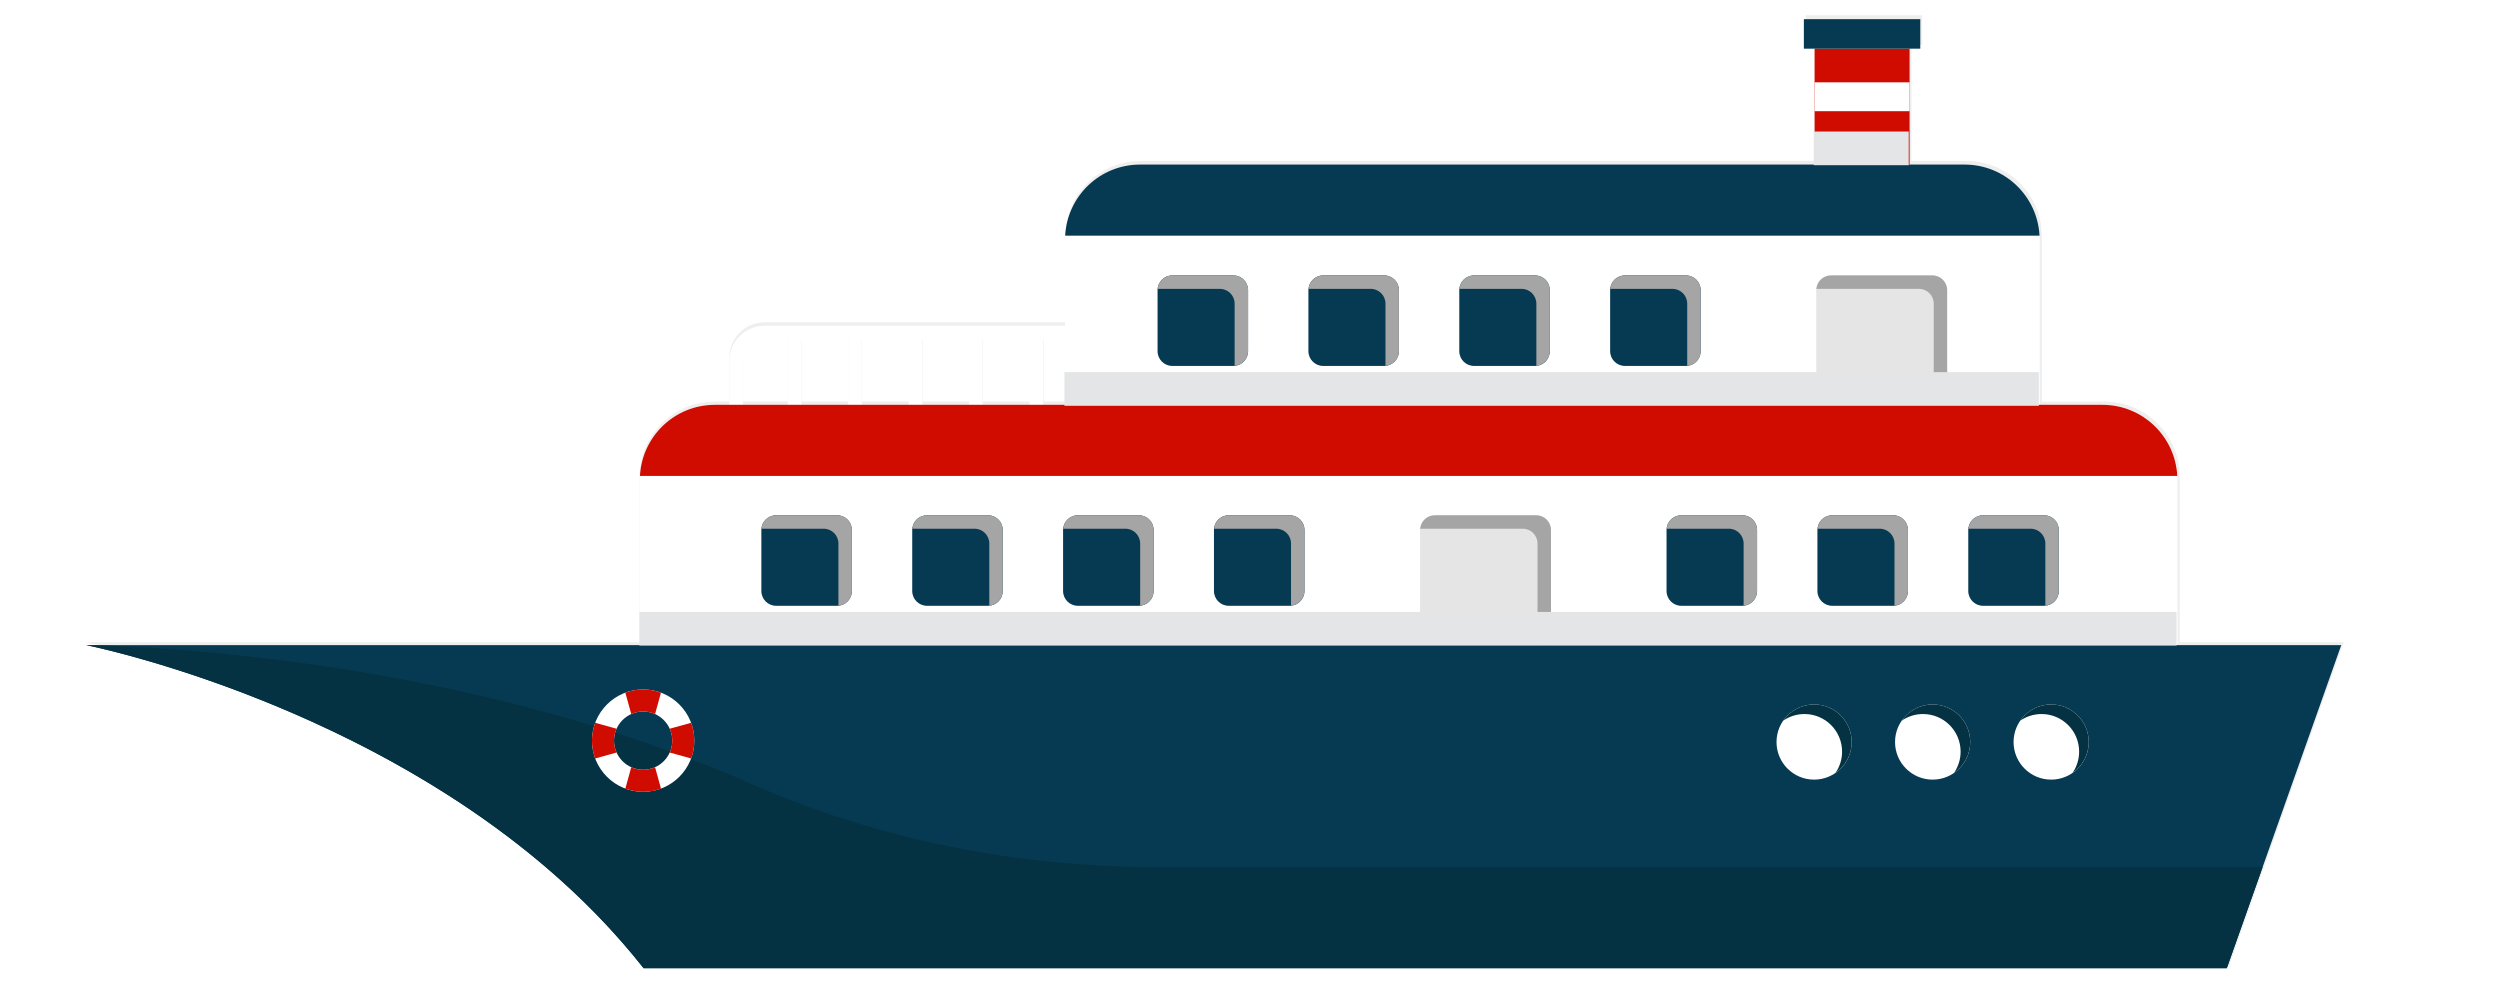 <?xml version="1.0" encoding="UTF-8" standalone="no"?>
<!-- Created with Inkscape (http://www.inkscape.org/) -->

<svg
   xmlns:svg="http://www.w3.org/2000/svg"
   xmlns="http://www.w3.org/2000/svg"
   xmlns:sodipodi="http://sodipodi.sourceforge.net/DTD/sodipodi-0.dtd"
   xmlns:inkscape="http://www.inkscape.org/namespaces/inkscape"
   width="147.773mm"
   height="59.344mm"
   viewBox="0 0 147.773 59.344"
   version="1.1"
   id="svg9108"
   sodipodi:docname="02.svg"
   inkscape:version="0.92.1 r15371">
  <a href="../contenido/pag4.html" target="iframe"><defs
     id="defs105">
    <clipPath
       id="clipPath5254"
       clipPathUnits="userSpaceOnUse">
      <path
         inkscape:connector-curvature="0"
         id="path5252"
         d="m 84.767,104.272 h 137.666 v -3.013 H 84.767 Z" />
    </clipPath>
    <clipPath
       id="clipPath5268"
       clipPathUnits="userSpaceOnUse">
      <path
         inkscape:connector-curvature="0"
         id="path5266"
         d="m 122.833,125.745 h 87.269 v -3.014 h -87.269 z" />
    </clipPath>
    <clipPath
       id="clipPath5282"
       clipPathUnits="userSpaceOnUse">
      <path
         inkscape:connector-curvature="0"
         id="path5280"
         d="m 189.943,147.292 h 8.506 v -3.013 h -8.506 z" />
    </clipPath>
    <defs
       id="defs9102">
      <clipPath
         clipPathUnits="userSpaceOnUse"
         id="clipPath4796">
        <path
           d="m 175.845,416.536 h 24.601 v -9.561 h -24.601 z"
           id="path4794"
           inkscape:connector-curvature="0" />
      </clipPath>
      <clipPath
         clipPathUnits="userSpaceOnUse"
         id="clipPath4842">
        <path
           d="m 71.864,377.941 h 142.02 v -3.013 H 71.864 Z"
           id="path4840"
           inkscape:connector-curvature="0" />
      </clipPath>
      <clipPath
         clipPathUnits="userSpaceOnUse"
         id="clipPath4862">
        <path
           d="M 90.558,390.806 H 207.054 v -3.013 H 90.558 Z"
           id="path4860"
           inkscape:connector-curvature="0" />
      </clipPath>
      <clipPath
         clipPathUnits="userSpaceOnUse"
         id="clipPath4882">
        <path
           d="m 109.707,403.671 h 90.207 v -3.013 h -90.207 z"
           id="path4880"
           inkscape:connector-curvature="0" />
      </clipPath>
      <clipPath
         clipPathUnits="userSpaceOnUse"
         id="clipPath4994">
        <path
           d="m 167.309,416.536 h 8.506 v -3.013 h -8.506 z"
           id="path4992"
           inkscape:connector-curvature="0" />
      </clipPath>
      <clipPath
         clipPathUnits="userSpaceOnUse"
         id="clipPath5008">
        <path
           d="m 151.396,416.536 h 8.505 v -3.013 h -8.505 z"
           id="path5006"
           inkscape:connector-curvature="0" />
      </clipPath>
      <clipPath
         clipPathUnits="userSpaceOnUse"
         id="clipPath5022">
        <path
           d="m 135.482,416.536 h 8.505 v -3.013 h -8.505 z"
           id="path5020"
           inkscape:connector-curvature="0" />
      </clipPath>
      <clipPath
         clipPathUnits="userSpaceOnUse"
         id="clipPath5036">
        <path
           d="m 36.208,374.928 h 89.681 V 349.194 H 36.208 Z"
           id="path5034"
           inkscape:connector-curvature="0" />
      </clipPath>
      <filter
         height="1.038"
         y="-0.019"
         width="1.015"
         x="-0.008"
         id="filter10233"
         style="color-interpolation-filters:sRGB"
         inkscape:collect="always">
        <feGaussianBlur
           id="feGaussianBlur10235"
           stdDeviation="1.724"
           inkscape:collect="always" />
      </filter>
    </defs>
    <sodipodi:namedview
       inkscape:window-maximized="1"
       inkscape:window-y="-8"
       inkscape:window-x="-8"
       inkscape:window-height="1057"
       inkscape:window-width="1920"
       fit-margin-bottom="0"
       fit-margin-right="0"
       fit-margin-left="0"
       fit-margin-top="0"
       showgrid="false"
       inkscape:current-layer="layer1"
       inkscape:document-units="mm"
       inkscape:cy="146.98327"
       inkscape:cx="221.44688"
       inkscape:zoom="0.98994949"
       inkscape:pageshadow="2"
       inkscape:pageopacity="0.0"
       borderopacity="1.0"
       bordercolor="#666666"
       pagecolor="#ffffff"
       id="base" />
  </defs>
  <sodipodi:namedview
     pagecolor="#ffffff"
     bordercolor="#666666"
     borderopacity="1"
     objecttolerance="10"
     gridtolerance="10"
     guidetolerance="10"
     inkscape:pageopacity="0"
     inkscape:pageshadow="2"
     inkscape:window-width="1920"
     inkscape:window-height="1057"
     id="namedview103"
     showgrid="false"
     inkscape:zoom="1.3571732"
     inkscape:cx="390.01218"
     inkscape:cy="193.31749"
     inkscape:window-x="-8"
     inkscape:window-y="-8"
     inkscape:window-maximized="1"
     inkscape:current-layer="svg9108" />
  <g
     transform="translate(-7.756,-104.798)"
     id="layer1"
     inkscape:groupmode="layer"
     inkscape:label="Capa 1" />
  <g
     id="g5066"
     transform="translate(42.889,147.244)">
    <path
       id="path4867"
       transform="scale(0.265)"
       d="m 240.891,-552.23 v 6.59 h 2.395 v 7.518 6.447 4.41 7.518 H 92.588 c -0.018,0 -0.035,0.002 -0.053,0.002 -0.552,0.002 -1.098,0.03 -1.637,0.084 -0.176,0.018 -0.345,0.055 -0.52,0.078 -0.376,0.05 -0.754,0.096 -1.121,0.17 -0.25,0.05 -0.491,0.122 -0.736,0.184 -0.274,0.069 -0.552,0.129 -0.82,0.211 -0.295,0.09 -0.58,0.201 -0.867,0.307 -0.216,0.079 -0.437,0.149 -0.648,0.236 -0.288,0.119 -0.564,0.258 -0.844,0.393 -0.2,0.096 -0.403,0.185 -0.598,0.289 -0.31,0.165 -0.608,0.348 -0.906,0.531 -0.142,0.087 -0.287,0.169 -0.426,0.26 -0.34,0.223 -0.666,0.463 -0.988,0.709 -0.086,0.066 -0.177,0.127 -0.262,0.195 -0.35,0.278 -0.684,0.574 -1.01,0.879 -0.049,0.046 -0.1,0.088 -0.148,0.135 -0.332,0.317 -0.646,0.651 -0.951,0.994 -0.041,0.046 -0.085,0.09 -0.125,0.137 -0.304,0.35 -0.589,0.714 -0.863,1.088 -0.033,0.045 -0.067,0.089 -0.1,0.135 -1.975,2.751 -3.15,6.114 -3.15,9.76 v 19.232 H 8.693 c -4.327,0 -7.85,3.522 -7.85,7.852 v 9.818 h -3.248 c -0.017,0 -0.034,0.002 -0.051,0.002 -0.553,0.002 -1.1,0.028 -1.639,0.082 -0.245,0.025 -0.483,0.072 -0.725,0.107 -0.298,0.043 -0.6,0.078 -0.893,0.137 -0.28,0.056 -0.551,0.135 -0.826,0.205 -0.256,0.065 -0.516,0.12 -0.768,0.197 -0.279,0.085 -0.548,0.192 -0.82,0.291 -0.227,0.083 -0.459,0.158 -0.682,0.25 -0.308,0.127 -0.604,0.275 -0.902,0.42 -0.174,0.085 -0.353,0.161 -0.523,0.252 -0.308,0.163 -0.603,0.344 -0.898,0.525 -0.155,0.095 -0.313,0.183 -0.465,0.283 -0.311,0.204 -0.609,0.425 -0.904,0.648 -0.115,0.087 -0.233,0.17 -0.346,0.26 -0.328,0.262 -0.64,0.539 -0.947,0.824 -0.069,0.064 -0.141,0.124 -0.209,0.189 -0.334,0.32 -0.651,0.656 -0.957,1.002 -0.031,0.036 -0.065,0.07 -0.096,0.105 -0.316,0.363 -0.612,0.741 -0.896,1.131 -0.022,0.03 -0.046,0.059 -0.068,0.09 -0.284,0.396 -0.549,0.804 -0.799,1.225 -0.017,0.028 -0.034,0.056 -0.051,0.084 -0.257,0.438 -0.492,0.889 -0.709,1.352 -0.003,0.005 -0.005,0.01 -0.008,0.016 -0.221,0.472 -0.419,0.956 -0.596,1.451 -0.002,0.005 -0.004,0.009 -0.006,0.014 -0.531,1.488 -0.854,3.071 -0.943,4.719 -4.98e-4,0.009 -0.002,0.018 -0.002,0.027 h 0.002 c -0.015,0.295 -0.045,0.588 -0.045,0.887 v 29.383 h -0.002 v 7.52 H -142.842 c 0,0 1.319,0.276 3.156,0.707 0.369,0.087 0.816,0.2 1.246,0.305 0.656,0.16 1.401,0.348 2.191,0.551 0.621,0.159 1.295,0.337 1.994,0.523 0.926,0.247 1.963,0.536 3.018,0.832 0.939,0.264 1.85,0.516 2.883,0.82 0.209,0.061 0.42,0.124 0.633,0.188 1.752,0.521 3.61,1.09 5.598,1.729 0.01,0.003 0.021,0.006 0.031,0.01 2.889,0.928 6.022,1.992 9.33,3.186 0.34,0.122 0.672,0.24 1.016,0.365 0.853,0.311 1.728,0.639 2.604,0.969 0.476,0.179 0.951,0.358 1.434,0.543 0.843,0.323 1.697,0.655 2.559,0.994 0.536,0.211 1.076,0.429 1.619,0.646 0.874,0.35 1.752,0.705 2.643,1.072 0.466,0.192 0.94,0.395 1.41,0.592 1.015,0.426 2.03,0.851 3.062,1.299 0.14,0.061 0.283,0.126 0.424,0.188 2.284,0.996 4.613,2.053 6.971,3.162 0.36,0.169 0.715,0.33 1.076,0.502 0.906,0.431 1.822,0.883 2.736,1.332 0.631,0.31 1.262,0.616 1.896,0.934 0.923,0.463 1.851,0.942 2.781,1.422 0.63,0.325 1.262,0.653 1.895,0.986 0.94,0.496 1.882,1.001 2.826,1.516 0.621,0.338 1.244,0.683 1.867,1.029 0.967,0.537 1.933,1.078 2.902,1.635 0.561,0.322 1.124,0.657 1.686,0.986 1.041,0.61 2.082,1.217 3.123,1.85 0.04,0.024 0.079,0.05 0.119,0.074 2.348,1.428 4.695,2.93 7.033,4.479 0.633,0.419 1.265,0.83 1.896,1.258 0.894,0.606 1.783,1.233 2.674,1.857 0.706,0.495 1.414,0.989 2.117,1.496 4.136,2.979 8.217,6.149 12.189,9.539 3.902,3.328 7.704,6.862 11.352,10.607 0.006,0.007 0.013,0.013 0.02,0.019 0.038,0.038 0.075,0.081 0.113,0.119 0.865,0.89 1.72,1.792 2.566,2.707 0.009,0.01 0.018,0.019 0.027,0.029 0.838,0.906 1.667,1.824 2.486,2.754 0.127,0.145 0.254,0.285 0.381,0.43 0.012,0.014 0.025,0.029 0.037,0.043 0.832,0.952 1.656,1.915 2.469,2.891 0.013,0.015 0.024,0.032 0.037,0.047 0.811,0.975 1.612,1.962 2.4,2.963 H 335.379 l 25.564,-72.184 h -36.58 v -36.902 c 0,-3.103 -0.858,-6.001 -2.326,-8.494 -0.002,-0.004 -0.005,-0.008 -0.008,-0.012 -0.263,-0.446 -0.544,-0.879 -0.846,-1.297 -0.008,-0.011 -0.017,-0.022 -0.025,-0.033 -0.291,-0.401 -0.599,-0.789 -0.924,-1.162 -0.026,-0.03 -0.053,-0.06 -0.08,-0.09 -0.309,-0.35 -0.628,-0.689 -0.965,-1.012 -0.072,-0.069 -0.149,-0.133 -0.223,-0.201 -0.305,-0.282 -0.614,-0.557 -0.939,-0.816 -0.108,-0.086 -0.222,-0.164 -0.332,-0.248 -0.299,-0.227 -0.599,-0.452 -0.914,-0.658 -0.151,-0.1 -0.31,-0.188 -0.465,-0.283 -0.295,-0.181 -0.589,-0.363 -0.896,-0.525 -0.174,-0.092 -0.357,-0.169 -0.535,-0.256 -0.296,-0.143 -0.589,-0.29 -0.895,-0.416 -0.223,-0.092 -0.454,-0.167 -0.682,-0.25 -0.273,-0.099 -0.541,-0.206 -0.82,-0.291 -0.252,-0.077 -0.511,-0.132 -0.768,-0.197 -0.275,-0.07 -0.546,-0.149 -0.826,-0.205 -0.308,-0.062 -0.624,-0.098 -0.938,-0.143 -0.226,-0.032 -0.448,-0.079 -0.678,-0.102 -0.556,-0.056 -1.12,-0.084 -1.691,-0.084 H 293.592 v -36.902 c 0,-3.645 -1.175,-7.007 -3.148,-9.758 -0.033,-0.046 -0.068,-0.091 -0.102,-0.137 -0.273,-0.373 -0.559,-0.735 -0.861,-1.084 -0.048,-0.055 -0.098,-0.108 -0.146,-0.162 -0.291,-0.327 -0.591,-0.646 -0.906,-0.949 -0.077,-0.074 -0.158,-0.142 -0.236,-0.215 -0.307,-0.284 -0.619,-0.562 -0.947,-0.822 -0.088,-0.07 -0.18,-0.133 -0.27,-0.201 -0.316,-0.241 -0.635,-0.478 -0.969,-0.697 -0.16,-0.105 -0.328,-0.199 -0.492,-0.299 -0.277,-0.169 -0.552,-0.339 -0.84,-0.492 -0.209,-0.111 -0.427,-0.208 -0.641,-0.311 -0.269,-0.129 -0.535,-0.262 -0.812,-0.377 -0.219,-0.091 -0.446,-0.163 -0.67,-0.244 -0.278,-0.101 -0.553,-0.21 -0.838,-0.297 -0.282,-0.086 -0.573,-0.149 -0.861,-0.221 -0.235,-0.058 -0.465,-0.128 -0.703,-0.176 -0.381,-0.077 -0.77,-0.127 -1.16,-0.178 -0.161,-0.021 -0.317,-0.054 -0.479,-0.07 -0.556,-0.056 -1.12,-0.086 -1.691,-0.086 h -12.309 v -7.518 -4.41 -6.447 -7.518 h 2.393 v -6.59 z M 8.693,-480.732 h 5.195 v 14.662 H 3.854 v -9.818 c 0,-2.67 2.17,-4.844 4.84,-4.844 z m 8.203,0 h 10.5 v 14.662 h -10.5 z m 13.51,0 h 10.498 v 14.662 H 30.406 Z m 13.508,0 h 10.498 v 14.662 H 43.914 Z m 13.508,0 h 10.498 v 14.662 H 57.422 Z m 13.506,0 h 4.887 v 14.662 h -4.887 z"
       style="opacity:0.879;vector-effect:none;fill:#eaeaea;fill-opacity:1;fill-rule:nonzero;stroke:none;stroke-width:2.753;stroke-linecap:butt;stroke-linejoin:miter;stroke-miterlimit:4;stroke-dasharray:none;stroke-dashoffset:0;stroke-opacity:1;filter:url(#filter10233)"
       inkscape:connector-curvature="0" />
    <path
       d="M 20.449,-127.99 H 2.3 c -1.145,0 -2.077,0.932 -2.077,2.077 v 3.344 H 1.019 v -3.344 c 0,-0.706 0.574,-1.282 1.281,-1.282 h 1.375 v 4.626 h 0.796 v -4.626 h 2.778 v 4.626 H 8.045 v -4.626 h 2.778 v 4.626 h 0.796 v -4.626 h 2.778 v 4.626 h 0.796 v -4.626 h 2.778 v 4.626 h 0.796 v -4.626 h 1.683 z"
       style="fill:#ffffff;fill-opacity:1;fill-rule:nonzero;stroke:none;stroke-width:0.66"
       id="path5068"
       inkscape:connector-curvature="0" />
    <path
       d="M 73.241,-137.516 H 24.497 c -2.451,0 -4.438,1.987 -4.438,4.438 v 9.764 h 57.62 v -9.764 c 0,-2.452 -1.987,-4.438 -4.438,-4.438"
       style="fill:#ffffff;fill-opacity:1;fill-rule:nonzero;stroke:none;stroke-width:0.66"
       id="path5072"
       inkscape:connector-curvature="0" />
    <path
       d="m 20.071,-133.313 h 57.596 c -0.122,-2.341 -2.054,-4.204 -4.426,-4.204 H 24.498 c -2.372,0 -4.304,1.863 -4.426,4.204"
       style="fill:#063a52;fill-opacity:1;fill-rule:nonzero;stroke:none;stroke-width:0.66"
       id="path5076"
       inkscape:connector-curvature="0" />
    <path
       inkscape:connector-curvature="0"
       id="path5078"
       style="fill:#d00c01;fill-opacity:1;fill-rule:nonzero;stroke:none;stroke-width:0.66"
       d="m 69.985,-137.516 h -5.616 v -6.851 h 5.616 z" />
    <path
       inkscape:connector-curvature="0"
       id="path5080"
       style="fill:#ffffff;fill-opacity:1;fill-rule:nonzero;stroke:none;stroke-width:0.66"
       d="m 69.985,-140.672 h -5.616 v -1.706 h 5.616 z" />
    <path
       inkscape:connector-curvature="0"
       id="path5082"
       style="fill:#063a52;fill-opacity:1;fill-rule:nonzero;stroke:none;stroke-width:0.66"
       d="M 70.618,-144.367 H 63.736 v -1.744 h 6.882 z" />
    <path
       d="m 71.333,-130.965 h -5.992 c -0.482,0 -0.873,0.391 -0.873,0.873 v 8.007 c 0,0.482 0.391,0.873 0.873,0.873 h 5.992 c 0.482,0 0.873,-0.391 0.873,-0.873 v -8.007 c 0,-0.482 -0.391,-0.873 -0.873,-0.873"
       style="fill:#e5e5e5;fill-opacity:1;fill-rule:nonzero;stroke:none;stroke-width:0.66"
       id="path5086"
       inkscape:connector-curvature="0" />
    <path
       d="m 71.333,-130.965 h -5.992 c -0.458,0 -0.829,0.353 -0.866,0.802 0.024,-0.002 0.047,-0.007 0.071,-0.007 h 5.992 c 0.482,0 0.873,0.391 0.873,0.873 v 8.007 c 0,0.024 -0.005,0.048 -0.007,0.071 0.448,-0.037 0.802,-0.408 0.802,-0.866 v -8.007 c 0,-0.482 -0.391,-0.873 -0.873,-0.873"
       style="fill:#a5a5a5;fill-opacity:1;fill-rule:nonzero;stroke:none;stroke-width:0.66"
       id="path5090"
       inkscape:connector-curvature="0" />
    <path
       d="m 56.763,-130.965 h -3.605 c -0.482,0 -0.873,0.391 -0.873,0.873 v 3.605 c 0,0.482 0.391,0.873 0.873,0.873 h 3.605 c 0.482,0 0.873,-0.391 0.873,-0.873 v -3.605 c 0,-0.482 -0.391,-0.873 -0.873,-0.873"
       style="fill:#063a52;fill-opacity:1;fill-rule:nonzero;stroke:none;stroke-width:0.66"
       id="path5094"
       inkscape:connector-curvature="0" />
    <path
       d="m 56.763,-130.965 h -3.605 c -0.458,0 -0.829,0.353 -0.866,0.802 0.024,-0.002 0.047,-0.007 0.071,-0.007 h 3.605 c 0.482,0 0.873,0.391 0.873,0.873 v 3.605 c 0,0.024 -0.005,0.048 -0.007,0.071 0.448,-0.037 0.802,-0.408 0.802,-0.866 v -3.605 c 0,-0.482 -0.391,-0.873 -0.873,-0.873"
       style="fill:#a5a5a5;fill-opacity:1;fill-rule:nonzero;stroke:none;stroke-width:0.66"
       id="path5098"
       inkscape:connector-curvature="0" />
    <path
       d="m 47.846,-130.965 h -3.605 c -0.482,0 -0.873,0.391 -0.873,0.873 v 3.605 c 0,0.482 0.391,0.873 0.873,0.873 h 3.605 c 0.482,0 0.873,-0.391 0.873,-0.873 v -3.605 c 0,-0.482 -0.391,-0.873 -0.873,-0.873"
       style="fill:#063a52;fill-opacity:1;fill-rule:nonzero;stroke:none;stroke-width:0.66"
       id="path5102"
       inkscape:connector-curvature="0" />
    <path
       d="m 47.846,-130.965 h -3.605 c -0.458,0 -0.829,0.353 -0.866,0.802 0.024,-0.002 0.047,-0.007 0.071,-0.007 h 3.605 c 0.482,0 0.873,0.391 0.873,0.873 v 3.605 c 0,0.024 -0.005,0.048 -0.007,0.071 0.448,-0.037 0.802,-0.408 0.802,-0.866 v -3.605 c 0,-0.482 -0.391,-0.873 -0.873,-0.873"
       style="fill:#a5a5a5;fill-opacity:1;fill-rule:nonzero;stroke:none;stroke-width:0.66"
       id="path5106"
       inkscape:connector-curvature="0" />
    <path
       d="m 38.928,-130.965 h -3.605 c -0.482,0 -0.873,0.391 -0.873,0.873 v 3.605 c 0,0.482 0.391,0.873 0.873,0.873 h 3.605 c 0.482,0 0.873,-0.391 0.873,-0.873 v -3.605 c 0,-0.482 -0.391,-0.873 -0.873,-0.873"
       style="fill:#063a52;fill-opacity:1;fill-rule:nonzero;stroke:none;stroke-width:0.66"
       id="path5110"
       inkscape:connector-curvature="0" />
    <path
       d="m 38.928,-130.965 h -3.605 c -0.458,0 -0.829,0.353 -0.866,0.802 0.024,-0.002 0.047,-0.007 0.071,-0.007 h 3.605 c 0.482,0 0.873,0.391 0.873,0.873 v 3.605 c 0,0.024 -0.005,0.048 -0.007,0.071 0.448,-0.037 0.802,-0.408 0.802,-0.866 v -3.605 c 0,-0.482 -0.391,-0.873 -0.873,-0.873"
       style="fill:#a5a5a5;fill-opacity:1;fill-rule:nonzero;stroke:none;stroke-width:0.66"
       id="path5114"
       inkscape:connector-curvature="0" />
    <path
       d="m 30.011,-130.965 h -3.605 c -0.482,0 -0.873,0.391 -0.873,0.873 v 3.605 c 0,0.482 0.391,0.873 0.873,0.873 h 3.605 c 0.482,0 0.873,-0.391 0.873,-0.873 v -3.605 c 0,-0.482 -0.391,-0.873 -0.873,-0.873"
       style="fill:#063a52;fill-opacity:1;fill-rule:nonzero;stroke:none;stroke-width:0.66"
       id="path5118"
       inkscape:connector-curvature="0" />
    <path
       d="m 30.011,-130.965 h -3.605 c -0.458,0 -0.829,0.353 -0.866,0.802 0.024,-0.002 0.047,-0.007 0.071,-0.007 h 3.605 c 0.482,0 0.873,0.391 0.873,0.873 v 3.605 c 0,0.024 -0.005,0.048 -0.007,0.071 0.448,-0.037 0.802,-0.408 0.802,-0.866 v -3.605 c 0,-0.482 -0.391,-0.873 -0.873,-0.873"
       style="fill:#a5a5a5;fill-opacity:1;fill-rule:nonzero;stroke:none;stroke-width:0.66"
       id="path5122"
       inkscape:connector-curvature="0" />
    <path
       d="M 81.383,-123.314 H -0.636 c -2.451,0 -4.438,1.987 -4.438,4.438 v 9.764 H 85.821 v -9.764 c 0,-2.452 -1.987,-4.438 -4.438,-4.438"
       style="fill:#ffffff;fill-opacity:1;fill-rule:nonzero;stroke:none;stroke-width:0.66"
       id="path5126"
       inkscape:connector-curvature="0" />
    <path
       d="M -5.062,-119.111 H 85.809 c -0.123,-2.341 -2.054,-4.204 -4.426,-4.204 H -0.636 c -2.372,0 -4.304,1.863 -4.426,4.204"
       style="fill:#d00c01;fill-opacity:1;fill-rule:nonzero;stroke:none;stroke-width:0.66"
       id="path5130"
       inkscape:connector-curvature="0" />
    <path
       d="m 77.932,-116.787 h -3.605 c -0.482,0 -0.873,0.391 -0.873,0.873 v 3.605 c 0,0.482 0.391,0.873 0.873,0.873 h 3.605 c 0.482,0 0.873,-0.391 0.873,-0.873 v -3.605 c 0,-0.482 -0.391,-0.873 -0.873,-0.873"
       style="fill:#063a52;fill-opacity:1;fill-rule:nonzero;stroke:none;stroke-width:0.66"
       id="path5134"
       inkscape:connector-curvature="0" />
    <path
       d="m 77.932,-116.787 h -3.605 c -0.458,0 -0.829,0.353 -0.866,0.802 0.024,-0.002 0.047,-0.007 0.071,-0.007 h 3.605 c 0.482,0 0.873,0.391 0.873,0.873 v 3.605 c 0,0.025 -0.005,0.048 -0.007,0.071 0.448,-0.037 0.802,-0.408 0.802,-0.866 v -3.605 c 0,-0.482 -0.391,-0.873 -0.873,-0.873"
       style="fill:#a5a5a5;fill-opacity:1;fill-rule:nonzero;stroke:none;stroke-width:0.66"
       id="path5138"
       inkscape:connector-curvature="0" />
    <path
       d="m 69.015,-116.787 h -3.605 c -0.482,0 -0.873,0.391 -0.873,0.873 v 3.605 c 0,0.482 0.391,0.873 0.873,0.873 h 3.605 c 0.482,0 0.873,-0.391 0.873,-0.873 v -3.605 c 0,-0.482 -0.391,-0.873 -0.873,-0.873"
       style="fill:#063a52;fill-opacity:1;fill-rule:nonzero;stroke:none;stroke-width:0.66"
       id="path5142"
       inkscape:connector-curvature="0" />
    <path
       d="m 69.015,-116.787 h -3.605 c -0.458,0 -0.829,0.353 -0.866,0.802 0.024,-0.002 0.047,-0.007 0.071,-0.007 h 3.605 c 0.482,0 0.873,0.391 0.873,0.873 v 3.605 c 0,0.025 -0.005,0.048 -0.007,0.071 0.448,-0.037 0.802,-0.408 0.802,-0.866 v -3.605 c 0,-0.482 -0.391,-0.873 -0.873,-0.873"
       style="fill:#a5a5a5;fill-opacity:1;fill-rule:nonzero;stroke:none;stroke-width:0.66"
       id="path5146"
       inkscape:connector-curvature="0" />
    <path
       d="m 60.097,-116.787 h -3.605 c -0.482,0 -0.873,0.391 -0.873,0.873 v 3.605 c 0,0.482 0.391,0.873 0.873,0.873 h 3.605 c 0.482,0 0.873,-0.391 0.873,-0.873 v -3.605 c 0,-0.482 -0.391,-0.873 -0.873,-0.873"
       style="fill:#063a52;fill-opacity:1;fill-rule:nonzero;stroke:none;stroke-width:0.66"
       id="path5150"
       inkscape:connector-curvature="0" />
    <path
       d="m 60.097,-116.787 h -3.605 c -0.458,0 -0.829,0.353 -0.866,0.802 0.024,-0.002 0.047,-0.007 0.071,-0.007 h 3.605 c 0.482,0 0.873,0.391 0.873,0.873 v 3.605 c 0,0.025 -0.005,0.048 -0.007,0.071 0.448,-0.037 0.802,-0.408 0.802,-0.866 v -3.605 c 0,-0.482 -0.391,-0.873 -0.873,-0.873"
       style="fill:#a5a5a5;fill-opacity:1;fill-rule:nonzero;stroke:none;stroke-width:0.66"
       id="path5154"
       inkscape:connector-curvature="0" />
    <path
       d="m 47.915,-116.787 h -5.992 c -0.482,0 -0.873,0.391 -0.873,0.873 v 8.007 c 0,0.482 0.391,0.873 0.873,0.873 h 5.992 c 0.482,0 0.873,-0.391 0.873,-0.873 v -8.007 c 0,-0.482 -0.391,-0.873 -0.873,-0.873"
       style="fill:#e5e5e5;fill-opacity:1;fill-rule:nonzero;stroke:none;stroke-width:0.66"
       id="path5158"
       inkscape:connector-curvature="0" />
    <path
       d="m 47.915,-116.787 h -5.992 c -0.458,0 -0.829,0.353 -0.866,0.802 0.024,-0.002 0.047,-0.007 0.071,-0.007 h 5.992 c 0.482,0 0.873,0.391 0.873,0.873 v 8.007 c 0,0.024 -0.005,0.048 -0.007,0.071 0.448,-0.037 0.802,-0.408 0.802,-0.866 v -8.007 c 0,-0.482 -0.391,-0.873 -0.873,-0.873"
       style="fill:#a5a5a5;fill-opacity:1;fill-rule:nonzero;stroke:none;stroke-width:0.66"
       id="path5162"
       inkscape:connector-curvature="0" />
    <path
       d="m 33.345,-116.787 h -3.605 c -0.482,0 -0.873,0.391 -0.873,0.873 v 3.605 c 0,0.482 0.391,0.873 0.873,0.873 h 3.605 c 0.482,0 0.873,-0.391 0.873,-0.873 v -3.605 c 0,-0.482 -0.391,-0.873 -0.873,-0.873"
       style="fill:#063a52;fill-opacity:1;fill-rule:nonzero;stroke:none;stroke-width:0.66"
       id="path5166"
       inkscape:connector-curvature="0" />
    <path
       d="m 33.345,-116.787 h -3.605 c -0.458,0 -0.829,0.353 -0.866,0.802 0.024,-0.002 0.047,-0.007 0.071,-0.007 h 3.605 c 0.482,0 0.873,0.391 0.873,0.873 v 3.605 c 0,0.025 -0.005,0.048 -0.007,0.071 0.448,-0.037 0.802,-0.408 0.802,-0.866 v -3.605 c 0,-0.482 -0.391,-0.873 -0.873,-0.873"
       style="fill:#a5a5a5;fill-opacity:1;fill-rule:nonzero;stroke:none;stroke-width:0.66"
       id="path5170"
       inkscape:connector-curvature="0" />
    <path
       d="m 24.427,-116.787 h -3.605 c -0.482,0 -0.873,0.391 -0.873,0.873 v 3.605 c 0,0.482 0.391,0.873 0.873,0.873 h 3.605 c 0.482,0 0.873,-0.391 0.873,-0.873 v -3.605 c 0,-0.482 -0.391,-0.873 -0.873,-0.873"
       style="fill:#063a52;fill-opacity:1;fill-rule:nonzero;stroke:none;stroke-width:0.66"
       id="path5174"
       inkscape:connector-curvature="0" />
    <path
       d="m 24.427,-116.787 h -3.605 c -0.458,0 -0.829,0.353 -0.866,0.802 0.024,-0.002 0.047,-0.007 0.071,-0.007 h 3.605 c 0.482,0 0.873,0.391 0.873,0.873 v 3.605 c 0,0.025 -0.005,0.048 -0.007,0.071 0.448,-0.037 0.802,-0.408 0.802,-0.866 v -3.605 c 0,-0.482 -0.391,-0.873 -0.873,-0.873"
       style="fill:#a5a5a5;fill-opacity:1;fill-rule:nonzero;stroke:none;stroke-width:0.66"
       id="path5178"
       inkscape:connector-curvature="0" />
    <path
       d="m 15.51,-116.787 h -3.605 c -0.482,0 -0.873,0.391 -0.873,0.873 v 3.605 c 0,0.482 0.391,0.873 0.873,0.873 h 3.605 c 0.482,0 0.873,-0.391 0.873,-0.873 v -3.605 c 0,-0.482 -0.391,-0.873 -0.873,-0.873"
       style="fill:#063a52;fill-opacity:1;fill-rule:nonzero;stroke:none;stroke-width:0.66"
       id="path5182"
       inkscape:connector-curvature="0" />
    <path
       d="m 15.51,-116.787 h -3.605 c -0.458,0 -0.829,0.353 -0.866,0.802 0.024,-0.002 0.047,-0.007 0.071,-0.007 h 3.605 c 0.482,0 0.873,0.391 0.873,0.873 v 3.605 c 0,0.025 -0.005,0.048 -0.007,0.071 0.448,-0.037 0.802,-0.408 0.802,-0.866 v -3.605 c 0,-0.482 -0.391,-0.873 -0.873,-0.873"
       style="fill:#a5a5a5;fill-opacity:1;fill-rule:nonzero;stroke:none;stroke-width:0.66"
       id="path5186"
       inkscape:connector-curvature="0" />
    <path
       d="M 6.592,-116.787 H 2.987 c -0.482,0 -0.873,0.391 -0.873,0.873 v 3.605 c 0,0.482 0.391,0.873 0.873,0.873 h 3.605 c 0.482,0 0.873,-0.391 0.873,-0.873 v -3.605 c 0,-0.482 -0.391,-0.873 -0.873,-0.873"
       style="fill:#063a52;fill-opacity:1;fill-rule:nonzero;stroke:none;stroke-width:0.66"
       id="path5190"
       inkscape:connector-curvature="0" />
    <path
       d="M 6.592,-116.787 H 2.987 c -0.458,0 -0.829,0.353 -0.866,0.802 0.024,-0.002 0.047,-0.007 0.071,-0.007 h 3.605 c 0.482,0 0.873,0.391 0.873,0.873 v 3.605 c 0,0.025 -0.005,0.048 -0.007,0.071 0.448,-0.037 0.802,-0.408 0.802,-0.866 v -3.605 c 0,-0.482 -0.391,-0.873 -0.873,-0.873"
       style="fill:#a5a5a5;fill-opacity:1;fill-rule:nonzero;stroke:none;stroke-width:0.66"
       id="path5194"
       inkscape:connector-curvature="0" />
    <path
       d="m -37.794,-109.112 c 0,0 21.238,4.215 32.948,19.099 H 88.736 l 6.764,-19.099 z"
       style="fill:#063a52;fill-opacity:1;fill-rule:nonzero;stroke:none;stroke-width:0.66"
       id="path5198"
       inkscape:connector-curvature="0" />
    <path
       d="m 25.509,-95.996 c -8.243,0 -16.432,-1.597 -23.979,-4.912 -18.516,-8.136 -39.323,-8.204 -39.323,-8.204 0,0 15.36,3.05 27.156,13.117 v 0 c 1.033,0.881 2.038,1.816 3.004,2.807 0.012,0.011 0.023,0.025 0.035,0.036 0.458,0.471 0.906,0.955 1.344,1.453 0.034,0.038 0.067,0.076 0.101,0.114 0.447,0.511 0.884,1.034 1.308,1.572 H 18.203 88.735 l 2.119,-5.982 z"
       style="fill:#053242;fill-opacity:1;fill-rule:nonzero;stroke:none;stroke-width:0.66"
       id="path5202"
       inkscape:connector-curvature="0" />
    <path
       d="m 80.575,-103.383 c 0,1.227 -0.995,2.222 -2.222,2.222 -1.227,0 -2.222,-0.995 -2.222,-2.222 0,-1.227 0.995,-2.222 2.222,-2.222 1.227,0 2.222,0.995 2.222,2.222"
       style="fill:#ffffff;fill-opacity:1;fill-rule:nonzero;stroke:none;stroke-width:0.66"
       id="path5206"
       inkscape:connector-curvature="0" />
    <path
       d="m 78.352,-105.605 c -0.759,0 -1.428,0.381 -1.829,0.961 0.359,-0.248 0.793,-0.394 1.262,-0.394 1.227,0 2.222,0.996 2.222,2.223 0,0.469 -0.146,0.903 -0.394,1.261 0.58,-0.401 0.961,-1.07 0.961,-1.829 0,-1.227 -0.995,-2.222 -2.222,-2.222"
       style="fill:#053242;fill-opacity:1;fill-rule:nonzero;stroke:none;stroke-width:0.66"
       id="path5210"
       inkscape:connector-curvature="0" />
    <path
       d="m 73.569,-103.383 c 0,1.227 -0.995,2.222 -2.222,2.222 -1.227,0 -2.222,-0.995 -2.222,-2.222 0,-1.227 0.995,-2.222 2.222,-2.222 1.227,0 2.222,0.995 2.222,2.222"
       style="fill:#ffffff;fill-opacity:1;fill-rule:nonzero;stroke:none;stroke-width:0.66"
       id="path5214"
       inkscape:connector-curvature="0" />
    <path
       d="m 71.346,-105.605 c -0.759,0 -1.428,0.381 -1.829,0.961 0.359,-0.248 0.793,-0.394 1.262,-0.394 1.227,0 2.222,0.996 2.222,2.223 0,0.469 -0.146,0.903 -0.394,1.261 0.58,-0.401 0.961,-1.07 0.961,-1.829 0,-1.227 -0.995,-2.222 -2.222,-2.222"
       style="fill:#053242;fill-opacity:1;fill-rule:nonzero;stroke:none;stroke-width:0.66"
       id="path5218"
       inkscape:connector-curvature="0" />
    <path
       d="m 66.563,-103.383 c 0,1.227 -0.995,2.222 -2.222,2.222 -1.227,0 -2.222,-0.995 -2.222,-2.222 0,-1.227 0.995,-2.222 2.222,-2.222 1.227,0 2.222,0.995 2.222,2.222"
       style="fill:#ffffff;fill-opacity:1;fill-rule:nonzero;stroke:none;stroke-width:0.66"
       id="path5222"
       inkscape:connector-curvature="0" />
    <path
       d="m 64.34,-105.605 c -0.759,0 -1.428,0.381 -1.829,0.961 0.359,-0.248 0.793,-0.394 1.262,-0.394 1.227,0 2.222,0.996 2.222,2.223 0,0.469 -0.146,0.903 -0.394,1.261 0.58,-0.401 0.961,-1.07 0.961,-1.829 0,-1.227 -0.995,-2.222 -2.222,-2.222"
       style="fill:#053242;fill-opacity:1;fill-rule:nonzero;stroke:none;stroke-width:0.66"
       id="path5226"
       inkscape:connector-curvature="0" />
    <path
       d="m -4.873,-101.744 c -0.949,0 -1.722,-0.772 -1.722,-1.722 0,-0.949 0.772,-1.722 1.722,-1.722 0.949,0 1.722,0.772 1.722,1.722 0,0.949 -0.772,1.722 -1.722,1.722 m 0,-4.747 c -1.668,0 -3.025,1.357 -3.025,3.025 0,1.668 1.357,3.025 3.025,3.025 1.668,0 3.025,-1.357 3.025,-3.025 0,-1.668 -1.357,-3.025 -3.025,-3.025"
       style="fill:#ffffff;fill-opacity:1;fill-rule:nonzero;stroke:none;stroke-width:0.66"
       id="path5230"
       inkscape:connector-curvature="0" />
    <path
       d="m -5.926,-106.302 0.349,1.265 c 0.215,-0.097 0.454,-0.151 0.704,-0.151 0.25,0 0.489,0.054 0.704,0.151 l 0.349,-1.265 c -0.328,-0.122 -0.683,-0.189 -1.053,-0.189 -0.37,0 -0.726,0.067 -1.054,0.189"
       style="fill:#d00c01;fill-opacity:1;fill-rule:nonzero;stroke:none;stroke-width:0.66"
       id="path5234"
       inkscape:connector-curvature="0" />
    <path
       d="m -3.819,-100.63 -0.349,-1.265 c -0.215,0.097 -0.454,0.151 -0.704,0.151 -0.25,0 -0.489,-0.054 -0.704,-0.151 l -0.349,1.265 c 0.328,0.122 0.683,0.19 1.053,0.19 0.37,0 0.726,-0.067 1.054,-0.19"
       style="fill:#d00c01;fill-opacity:1;fill-rule:nonzero;stroke:none;stroke-width:0.66"
       id="path5238"
       inkscape:connector-curvature="0" />
    <path
       d="m -3.151,-103.466 c 0,0.251 -0.054,0.489 -0.151,0.704 l 1.265,0.35 c 0.122,-0.329 0.189,-0.683 0.189,-1.054 0,-0.37 -0.067,-0.725 -0.189,-1.054 l -1.265,0.35 c 0.097,0.215 0.151,0.453 0.151,0.704"
       style="fill:#d00c01;fill-opacity:1;fill-rule:nonzero;stroke:none;stroke-width:0.66"
       id="path5242"
       inkscape:connector-curvature="0" />
    <path
       d="m -6.595,-103.466 c 0,-0.251 0.054,-0.489 0.151,-0.704 l -1.265,-0.35 c -0.122,0.329 -0.189,0.683 -0.189,1.054 0,0.37 0.067,0.725 0.189,1.054 l 1.265,-0.35 c -0.097,-0.215 -0.151,-0.453 -0.151,-0.704"
       style="fill:#d00c01;fill-opacity:1;fill-rule:nonzero;stroke:none;stroke-width:0.66"
       id="path5246"
       inkscape:connector-curvature="0" />
    <g
       transform="matrix(0.66,0,0,-0.66,-61.042,-42.255)"
       id="g5260">
      <g
         clip-path="url(#clipPath5254)"
         id="g5258">
        <path
           d="M 222.433,101.259 H 84.767 v 3.013 h 137.666 z"
           style="fill:#e4e5e6;fill-opacity:1;fill-rule:nonzero;stroke:none"
           id="path5256"
           inkscape:connector-curvature="0" />
      </g>
    </g>
    <g
       transform="matrix(0.66,0,0,-0.66,-61.042,-42.255)"
       id="g5274">
      <g
         clip-path="url(#clipPath5268)"
         id="g5272">
        <path
           d="m 210.102,122.731 h -87.269 v 3.013 h 87.269 z"
           style="fill:#e4e5e6;fill-opacity:1;fill-rule:nonzero;stroke:none"
           id="path5270"
           inkscape:connector-curvature="0" />
      </g>
    </g>
    <g
       transform="matrix(0.66,0,0,-0.66,-61.042,-42.255)"
       id="g5288">
      <g
         clip-path="url(#clipPath5282)"
         id="g5286">
        <path
           d="m 198.449,144.279 h -8.506 v 3.013 h 8.506 z"
           style="fill:#e4e5e6;fill-opacity:1;fill-rule:nonzero;stroke:none"
           id="path5284"
           inkscape:connector-curvature="0" />
      </g>
    </g>
  </g></a>
</svg>
